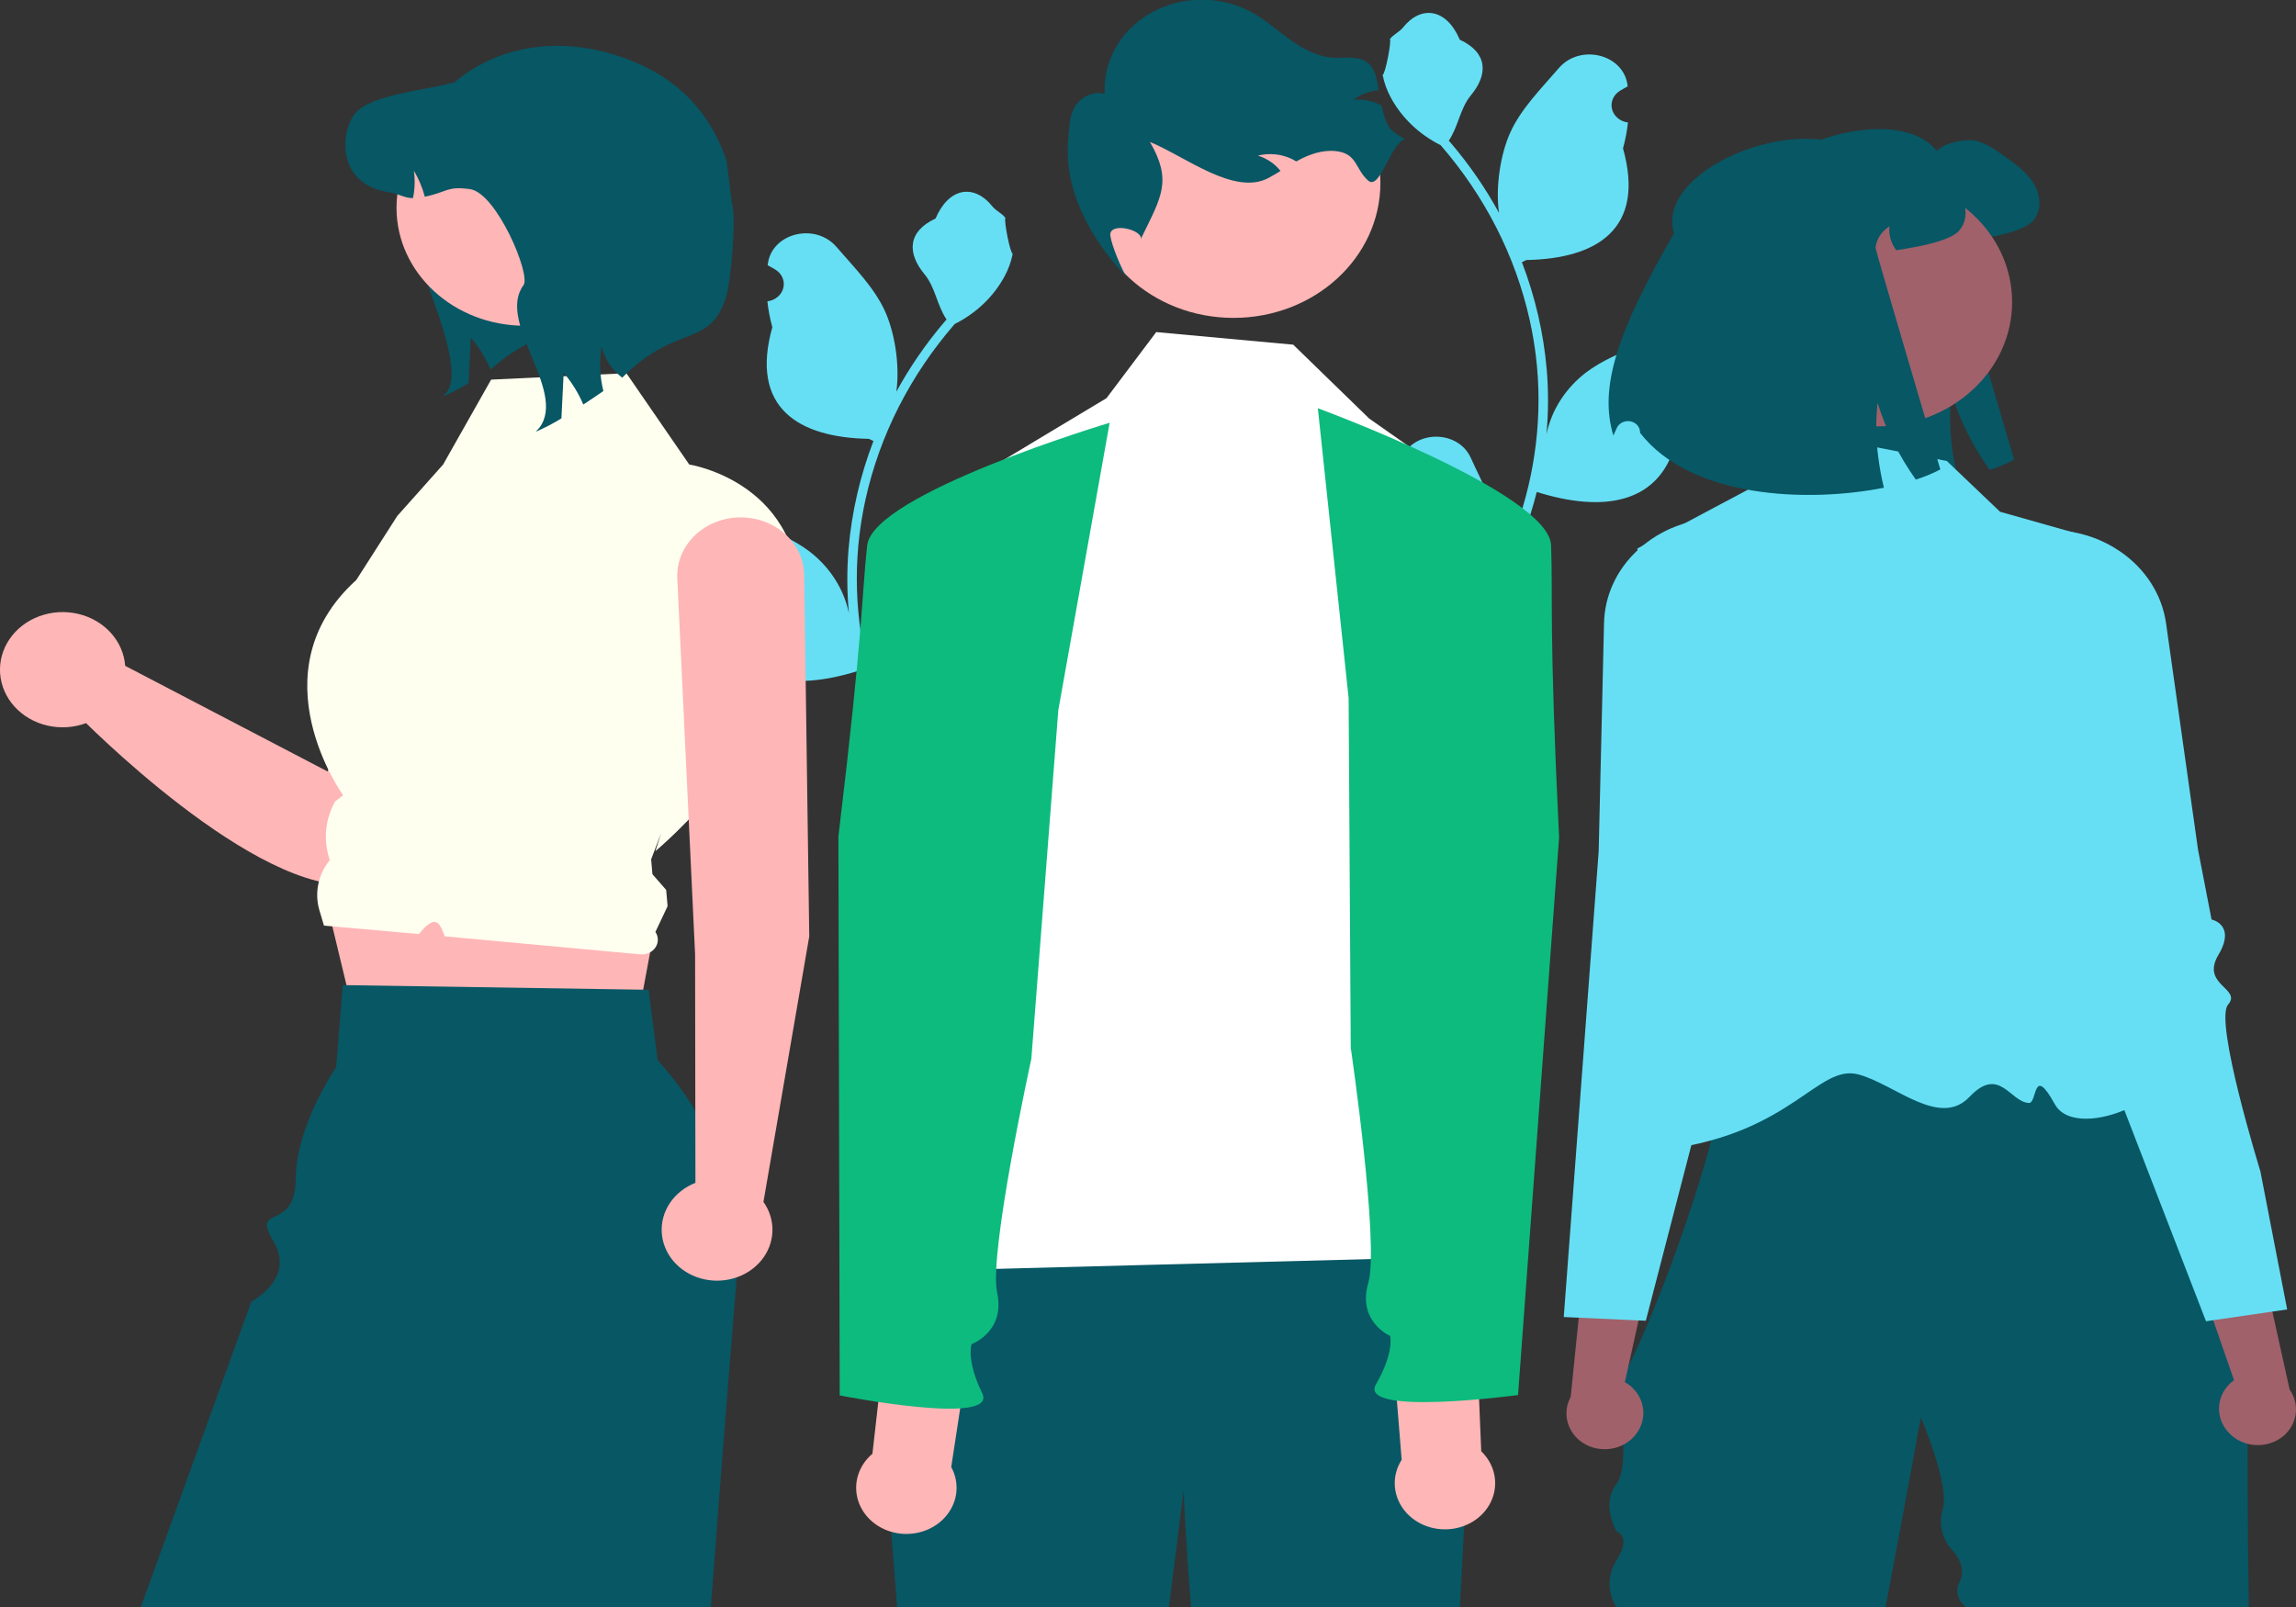 <svg width="320" height="224" viewBox="0 0 320 224" fill="none" xmlns="http://www.w3.org/2000/svg">
<rect x="0" y="0" width="320" height="224" fill="#333333" stroke="none"/>
<g clip-path="url(#clip0_15_445)">
<path d="M194.038 67.501C194.436 67.517 194.83 67.421 195.167 67.225C195.503 67.029 195.766 66.743 195.92 66.405C196.074 66.067 196.111 65.693 196.026 65.335C195.941 64.977 195.739 64.652 195.446 64.403C195.397 64.224 195.362 64.095 195.313 63.916C195.331 63.877 195.348 63.838 195.366 63.799C197.156 59.876 203.22 59.903 204.995 63.832C206.57 67.319 208.575 70.813 209.068 74.5C209.286 76.13 209.194 77.782 208.797 79.383C212.496 71.964 214.417 63.901 214.429 55.741C214.43 53.693 214.306 51.647 214.058 49.611C213.854 47.943 213.57 46.286 213.206 44.642C211.224 35.718 206.967 27.354 200.786 20.237C197.795 18.736 195.376 16.428 193.855 13.624C193.303 12.616 192.914 11.54 192.698 10.43C193.036 10.47 193.971 5.745 193.716 5.455C194.186 4.799 195.028 4.473 195.542 3.833C198.096 0.648 201.616 1.204 203.453 5.531C207.378 7.353 207.416 10.373 205.008 13.278C203.475 15.126 203.265 17.627 201.921 19.606C202.059 19.769 202.203 19.926 202.341 20.089C204.869 23.078 207.073 26.288 208.92 29.672C208.397 25.919 209.169 21.397 210.485 18.482C211.982 15.161 214.789 12.363 217.26 9.492C220.229 6.043 226.317 7.548 226.84 11.92C226.845 11.963 226.85 12.005 226.855 12.047C226.487 12.238 226.128 12.44 225.776 12.654C225.335 12.925 224.992 13.313 224.794 13.766C224.597 14.219 224.552 14.717 224.667 15.194C224.782 15.671 225.051 16.104 225.438 16.438C225.826 16.772 226.314 16.991 226.839 17.065L226.893 17.073C226.762 18.289 226.531 19.495 226.202 20.679C229.372 31.953 222.527 36.059 212.753 36.244C212.537 36.346 212.327 36.447 212.111 36.544C213.967 41.38 215.131 46.417 215.574 51.529C215.825 54.545 215.81 57.574 215.53 60.588L215.547 60.481C216.255 57.13 218.199 54.106 221.051 51.921C225.287 48.721 231.272 47.543 235.842 44.971C238.042 43.733 240.861 45.333 240.477 47.678C240.471 47.715 240.465 47.753 240.458 47.79C239.777 48.045 239.114 48.339 238.472 48.67C238.105 48.861 237.746 49.063 237.394 49.277C236.952 49.548 236.61 49.936 236.412 50.389C236.214 50.842 236.17 51.34 236.285 51.817C236.4 52.294 236.669 52.727 237.056 53.061C237.444 53.395 237.932 53.614 238.457 53.688L238.511 53.696C238.55 53.701 238.583 53.706 238.622 53.711C237.458 56.267 235.824 58.619 233.792 60.664C231.809 70.506 223.294 71.44 214.186 68.574H214.18C213.181 72.567 211.733 76.454 209.859 80.171H194.424C194.369 80.014 194.319 79.851 194.269 79.693C195.698 79.776 197.132 79.697 198.54 79.459C197.395 78.167 196.25 76.865 195.105 75.573C195.079 75.549 195.055 75.523 195.033 75.497C194.452 74.835 193.866 74.179 193.285 73.518L193.284 73.517C193.253 71.49 193.506 69.468 194.037 67.501L194.038 67.501Z" fill="#66DFF4"/>
<path d="M243.594 31.181C240.724 21.561 263.872 13.311 269.951 21.058C270.796 19.957 273.92 19.288 275.353 19.626C276.786 19.964 277.991 20.808 279.167 21.626C280.784 22.768 282.46 23.951 283.452 25.593C284.452 27.228 284.606 29.458 283.261 30.877C282.195 32.006 279.05 32.736 277.447 33.033C276.33 33.242 275.39 33.411 274.581 33.533C273.847 32.56 273.508 31.381 273.626 30.202C273.081 30.539 272.625 30.983 272.29 31.502C271.954 32.021 271.748 32.601 271.685 33.202C271.663 33.452 280.718 64.084 280.718 64.084C279.63 64.654 278.486 65.126 277.3 65.497C274.956 62.202 273.16 58.603 271.972 54.82C271.699 57.349 271.733 59.899 272.075 62.422C272.256 63.837 272.516 65.242 272.854 66.632C262.094 68.767 245.91 68.065 238.868 58.982C238.867 58.945 238.866 58.907 238.865 58.87C238.859 58.511 238.718 58.166 238.466 57.892C238.214 57.618 237.866 57.434 237.483 57.37C237.099 57.307 236.703 57.368 236.363 57.543C236.023 57.718 235.759 57.996 235.618 58.331C235.447 58.731 235.29 59.078 235.149 59.354C233.099 52.61 235.752 44.805 243.594 31.181Z" fill="#075765"/>
<path d="M225.283 192.474V192.789C225.271 192.684 225.271 192.578 225.283 192.474Z" fill="#075765"/>
<path d="M235.821 138.028C236.095 137.96 236.373 137.91 236.655 137.879C236.332 137.927 236.054 137.977 235.821 138.028Z" fill="#075765"/>
<path d="M235.578 138.085C235.652 138.066 235.734 138.047 235.821 138.028C235.74 138.047 235.661 138.062 235.578 138.085Z" fill="#075765"/>
<path d="M313.428 223.999H273.987C273.425 223.586 273.034 223.007 272.88 222.361C272.726 221.714 272.819 221.039 273.143 220.447C274.22 218.175 272.109 216.099 272.109 216.099C271.392 215.327 270.894 214.404 270.658 213.413C270.422 212.421 270.456 211.391 270.757 210.415C271.802 207.059 267.707 197.587 267.707 197.587C267.707 197.587 265.499 209.818 262.794 223.999H225.284C224.656 223.015 224.324 221.894 224.324 220.753C224.324 219.612 224.656 218.491 225.284 217.507C227.47 214.099 225.284 213.446 225.284 213.446C225.284 213.446 223.098 209.632 225.284 206.863C227.47 204.095 225.284 192.789 225.284 192.789C225.366 193.289 225.989 192.38 226.948 190.474C228.408 187.575 230.638 182.361 232.892 176.308C234.503 171.988 236.128 167.235 237.485 162.587H237.489C237.845 161.367 238.182 160.157 238.5 158.958C239.123 156.607 239.657 154.323 240.062 152.178C240.942 147.558 241.232 143.589 240.556 141.008C239.996 138.86 238.77 137.676 236.655 137.879C237.788 137.706 239.449 137.542 241.495 137.388C241.864 137.361 242.247 137.333 242.642 137.303C257.904 136.243 290.65 135.634 290.65 135.634L300.68 152.148L313.382 173.067C313.382 173.067 313.036 201.129 313.428 223.999Z" fill="#075765"/>
<path d="M271.331 64.258L248.223 59.751L243.634 68.243L228.184 76.467C228.184 76.467 238.143 113.908 238.086 119.174C237.942 132.544 214.676 162.514 232.25 160.208C249.823 157.902 253.393 148.245 259.035 149.772C264.123 151.149 270.335 157.276 274.494 152.894C278.654 148.512 280.119 153.572 282.749 153.747C283.998 153.83 283.246 148.214 286.39 153.921C289.535 159.629 306.211 151.946 300.559 146.75C291.146 138.095 289.233 74.297 289.233 74.297L278.754 71.333L271.331 64.258Z" fill="#66DFF4"/>
<path d="M227.747 200.229C228.675 199.211 229.135 197.9 229.028 196.575C228.922 195.25 228.257 194.016 227.175 193.135C226.953 192.959 226.714 192.8 226.463 192.66L230.327 175.226L221.395 170.311L218.91 194.72C218.361 195.723 218.188 196.865 218.418 197.968C218.649 199.071 219.27 200.073 220.185 200.817C220.71 201.236 221.32 201.556 221.979 201.758C222.639 201.96 223.335 202.041 224.029 201.996C224.722 201.951 225.399 201.781 226.021 201.495C226.643 201.209 227.197 200.814 227.653 200.331C227.685 200.297 227.716 200.263 227.747 200.229Z" fill="#A0616A"/>
<path d="M255.479 108.332C255.423 107.771 254.646 107.517 253.568 107.166C252.486 106.859 251.458 106.411 250.514 105.836C248.128 104.251 249.067 102.594 250.366 100.304C250.619 99.858 250.883 99.395 251.13 98.913C251.865 97.486 250.695 91.6 247.647 81.415C246.708 78.279 246.712 76.065 246.062 74.595C245.417 73.126 244.122 72.402 240.593 72.25C236.327 72.052 232.15 73.418 228.978 76.046C228.892 76.116 228.803 76.192 228.718 76.264C228.556 76.404 228.398 76.546 228.243 76.692C225.309 79.406 223.63 83.057 223.558 86.883L223.541 87.534L222.813 118.653L220.767 145.961L217.946 183.579L220.035 183.673L228.372 184.055L229.383 184.1L231.782 174.848L234.668 163.714L235.729 159.625L239.021 146.937L240.557 141.008L241.496 137.388L241.878 135.91L243.743 128.724C243.786 128.572 248.076 113.009 253.021 110.407C254.867 109.438 255.532 108.874 255.479 108.332Z" fill="#66DFF4"/>
<path d="M310.971 200.043C309.929 199.123 309.319 197.865 309.27 196.537C309.221 195.21 309.738 193.917 310.71 192.934C310.911 192.737 311.13 192.556 311.363 192.392L305.485 175.44L313.791 169.672L319.113 193.694C319.776 194.637 320.082 195.755 319.981 196.875C319.881 197.994 319.38 199.052 318.557 199.882C318.084 200.35 317.515 200.728 316.883 200.994C316.251 201.261 315.569 201.41 314.874 201.433C314.179 201.457 313.486 201.354 312.835 201.132C312.183 200.909 311.585 200.571 311.076 200.136C311.04 200.105 311.005 200.074 310.971 200.043Z" fill="#A0616A"/>
<path d="M315.034 163.26C315.034 163.26 308.556 142.304 310.532 140.035C312.507 137.766 306.673 137.323 309.187 133.098C311.701 128.873 308.231 128.167 308.231 128.167L306.348 118.452L302.981 94.591L302.879 93.882L301.899 86.94C301.626 84.957 300.92 83.045 299.825 81.319C298.729 79.593 297.267 78.087 295.524 76.893C295.435 76.83 295.344 76.77 295.253 76.71C294.839 76.435 294.415 76.181 293.983 75.947C290.751 74.194 286.956 73.531 283.25 74.073C276.267 75.073 278.44 77.467 277.308 83.88C275.468 94.309 274.99 100.275 275.887 101.624C276.19 102.077 276.507 102.512 276.81 102.929C278.369 105.081 279.496 106.633 277.308 108.447C276.436 109.11 275.466 109.656 274.427 110.068C273.399 110.526 272.655 110.854 272.665 111.417C272.676 111.962 273.403 112.455 275.35 113.235C277.708 114.184 280.242 117.773 282.317 121.438C283.963 124.393 285.431 127.428 286.715 130.531L304.55 176.65L307.459 184.171L308.462 184.025L316.703 182.824L318.769 182.523L315.034 163.26Z" fill="#66DFF4"/>
<path d="M261.581 59.433C271.993 59.433 280.434 51.672 280.434 42.099C280.434 32.526 271.993 24.765 261.581 24.765C251.169 24.765 242.729 32.526 242.729 42.099C242.729 51.672 251.169 59.433 261.581 59.433Z" fill="#A0616A"/>
<path d="M233.305 32.533C230.435 22.912 253.583 14.663 259.661 22.41C260.506 21.309 263.63 20.64 265.063 20.977C266.496 21.315 267.702 22.16 268.878 22.978C270.495 24.12 272.17 25.302 273.163 26.944C274.162 28.58 274.317 30.81 272.972 32.229C271.906 33.357 268.76 34.087 267.158 34.385C266.041 34.594 265.1 34.763 264.291 34.885C263.557 33.912 263.219 32.732 263.336 31.553C262.792 31.891 262.336 32.335 262 32.853C261.665 33.372 261.458 33.953 261.396 34.553C261.374 34.804 270.429 65.436 270.429 65.436C269.341 66.005 268.196 66.478 267.011 66.848C264.666 63.553 262.87 59.954 261.682 56.171C261.409 58.701 261.444 61.251 261.785 63.773C261.967 65.188 262.227 66.593 262.564 67.984C251.804 70.119 235.62 69.416 228.579 60.334C228.578 60.296 228.576 60.259 228.575 60.221C228.57 59.863 228.429 59.517 228.177 59.243C227.925 58.97 227.577 58.786 227.193 58.722C226.809 58.658 226.414 58.719 226.073 58.894C225.733 59.07 225.47 59.348 225.328 59.682C225.157 60.083 225 60.43 224.86 60.706C222.809 53.961 225.463 46.156 233.305 32.533Z" fill="#075765"/>
<path d="M139.807 92.428C139.409 92.445 139.015 92.349 138.678 92.153C138.342 91.957 138.079 91.67 137.925 91.332C137.771 90.994 137.734 90.621 137.819 90.263C137.904 89.905 138.106 89.579 138.399 89.331C138.448 89.151 138.483 89.023 138.532 88.844C138.514 88.805 138.497 88.766 138.479 88.727C136.689 84.804 130.625 84.831 128.85 88.76C127.275 92.247 125.27 95.74 124.777 99.428C124.559 101.057 124.651 102.71 125.048 104.311C121.349 96.892 119.428 88.829 119.416 80.668C119.415 78.621 119.539 76.574 119.787 74.539C119.991 72.871 120.275 71.214 120.639 69.57C122.621 60.646 126.878 52.282 133.059 45.164C136.05 43.664 138.469 41.356 139.99 38.552C140.541 37.544 140.931 36.468 141.147 35.358C140.809 35.398 139.874 30.673 140.129 30.383C139.658 29.727 138.817 29.401 138.303 28.76C135.749 25.576 132.229 26.132 130.392 30.459C126.467 32.281 126.429 35.301 128.837 38.206C130.37 40.054 130.58 42.555 131.924 44.534C131.786 44.696 131.642 44.854 131.504 45.017C128.976 48.006 126.772 51.216 124.925 54.6C125.447 50.846 124.676 46.325 123.36 43.41C121.863 40.088 119.056 37.291 116.585 34.42C113.616 30.971 107.528 32.476 107.005 36.848C107 36.89 106.995 36.933 106.99 36.975C107.358 37.165 107.717 37.368 108.069 37.581C108.51 37.853 108.852 38.24 109.05 38.694C109.248 39.147 109.293 39.645 109.178 40.121C109.063 40.598 108.794 41.032 108.407 41.366C108.019 41.7 107.531 41.919 107.005 41.993L106.952 42.001C107.083 43.217 107.314 44.423 107.643 45.607C104.473 56.881 111.318 60.987 121.092 61.172C121.308 61.273 121.518 61.375 121.734 61.472C119.878 66.308 118.714 71.345 118.271 76.457C118.02 79.473 118.035 82.502 118.315 85.516L118.298 85.409C117.59 82.058 115.646 79.034 112.794 76.848C108.558 73.649 102.573 72.471 98.003 69.899C95.803 68.661 92.984 70.261 93.368 72.606C93.374 72.643 93.38 72.681 93.387 72.718C94.068 72.973 94.731 73.267 95.373 73.598C95.74 73.789 96.099 73.991 96.451 74.204C96.892 74.476 97.235 74.864 97.433 75.317C97.631 75.77 97.675 76.268 97.56 76.745C97.445 77.221 97.176 77.655 96.789 77.989C96.401 78.323 95.913 78.542 95.388 78.616L95.334 78.624C95.295 78.629 95.262 78.634 95.223 78.639C96.387 81.194 98.021 83.546 100.053 85.592C102.036 95.434 110.551 96.368 119.659 93.502H119.665C120.664 97.495 122.112 101.381 123.986 105.099H139.421C139.476 104.941 139.526 104.779 139.576 104.621C138.147 104.703 136.713 104.625 135.305 104.387C136.45 103.095 137.595 101.793 138.74 100.501C138.766 100.477 138.79 100.451 138.812 100.425C139.393 99.763 139.979 99.107 140.56 98.446L140.561 98.445C140.592 96.418 140.339 94.396 139.808 92.428L139.807 92.428Z" fill="#66DFF4"/>
<path d="M67.787 21.059C67.436 21.809 56.635 21.729 56.14 22.397C52.326 27.558 66.076 49.512 62.261 54.679L61.73 55.261C62.974 54.734 64.17 54.114 65.304 53.407C65.406 51.293 65.508 49.171 65.617 47.056C66.759 48.4 67.681 49.89 68.354 51.48C69.242 50.904 69.971 49.837 73.777 47.739C75.318 46.182 77.094 44.838 79.052 43.746L67.787 21.059Z" fill="#075765"/>
<path d="M75.63 63.349C74.438 62.635 73.078 62.192 71.663 62.059C70.248 61.925 68.819 62.103 67.493 62.578C66.168 63.054 64.986 63.814 64.043 64.794C63.102 65.774 62.427 66.946 62.077 68.214L45.662 107.538L17.447 92.81C17.323 91.117 16.619 89.504 15.437 88.202C14.254 86.899 12.653 85.975 10.863 85.561C9.074 85.147 7.188 85.264 5.475 85.897C3.763 86.529 2.312 87.644 1.332 89.082C0.351 90.519 -0.109 92.205 0.017 93.898C0.143 95.59 0.849 97.203 2.033 98.504C3.217 99.805 4.82 100.728 6.61 101.14C8.4 101.552 10.286 101.433 11.997 100.798C17.939 106.629 43.699 130.535 54.364 121.194C63.328 113.343 76.264 82.915 79.377 72.407C79.876 70.727 79.782 68.945 79.109 67.317C78.435 65.689 77.217 64.299 75.63 63.349Z" fill="#FFB6B6"/>
<path d="M44.808 122.842L49.988 144.369L87.866 147.519L91.347 128.775L44.808 122.842Z" fill="#FFB6B6"/>
<path d="M102.667 178.044C102.649 178.352 102.629 178.658 102.604 178.966C102.241 183.427 101.826 188.571 101.376 194.208C100.667 203.154 99.874 213.341 99.075 223.999H19.627L35.035 181.417C35.035 181.417 41.256 178.268 38.089 172.977C34.921 167.687 41.154 171.903 41.212 164.347C41.27 156.791 46.854 148.753 46.854 148.753L47.771 137.313L48.294 137.322L89.639 137.955L90.394 137.968L91.663 147.789C99.374 156.225 103.307 167.04 102.667 178.044Z" fill="#075765"/>
<path d="M68.449 52.916L87.302 52.023L96.059 64.746C96.059 64.746 112.535 67.278 111.393 85.129C110.251 102.98 91.346 118.645 91.346 118.645L92.155 116.098L90.751 119.785L90.931 121.855L92.846 124.048L93.043 126.315L91.347 129.903C91.567 130.228 91.684 130.603 91.684 130.987C91.685 131.37 91.568 131.745 91.348 132.071C91.128 132.396 90.813 132.658 90.439 132.827C90.065 132.997 89.647 133.066 89.232 133.028L61.99 130.518C61.37 128.949 60.873 127.072 58.387 130.197L55.82 129.968L45.153 129.018L44.525 126.915C44.168 125.72 44.112 124.466 44.362 123.248C44.612 122.03 45.16 120.881 45.966 119.888C45.04 117.22 45.282 114.325 46.643 111.819L46.694 111.725L47.827 110.857C47.827 110.857 35.432 93.737 49.66 80.843L55.371 71.917L61.76 64.75L68.449 52.916Z" fill="#FFFFF0"/>
<path d="M73.141 45.406C83.015 45.406 91.019 38.047 91.019 28.968C91.019 19.89 83.015 12.531 73.141 12.531C63.267 12.531 55.263 19.89 55.263 28.968C55.263 38.047 63.267 45.406 73.141 45.406Z" fill="#FFB6B6"/>
<path d="M86.72 52.648C85.264 51.53 84.251 50.001 83.837 48.298C83.507 50.365 83.593 52.471 84.092 54.509C83.124 55.178 82.185 55.814 81.297 56.39C80.624 54.8 79.702 53.309 78.56 51.966C78.451 54.081 78.349 56.202 78.247 58.317C77.113 59.024 75.917 59.644 74.673 60.171L75.204 59.589C79.019 54.422 69.148 44.912 72.962 39.752C74.032 38.306 69.199 26.881 65.516 26.366C62.24 25.911 62.378 26.781 59.205 27.417C58.875 26.153 58.363 24.936 57.683 23.796C57.864 25.066 57.822 26.354 57.559 27.611C56.431 27.651 55.544 26.99 54.342 26.821C46.677 25.744 47.456 18.121 49.589 15.705C51.729 13.295 58.833 12.573 62.109 11.79C62.407 11.522 63.084 11.689 63.383 11.435C69.66 6.153 78.056 5.278 85.612 7.619C93.669 10.116 98.693 14.948 101.271 22.397L102.01 28.359C102.674 30.276 101.839 39.194 101.271 41.137C99.062 48.688 94.357 44.918 86.72 52.648Z" fill="#075765"/>
<path d="M112.788 130.527L112.084 80.126C112.047 77.991 111.099 75.954 109.444 74.457C107.789 72.958 105.559 72.119 103.236 72.119C102.035 72.119 100.846 72.344 99.742 72.78C98.638 73.216 97.642 73.855 96.816 74.656C95.989 75.458 95.348 76.406 94.933 77.443C94.518 78.479 94.336 79.583 94.4 80.686L96.877 133.019L96.924 164.877C95.464 165.447 94.23 166.415 93.39 167.652C92.55 168.888 92.144 170.332 92.228 171.788C92.311 173.244 92.88 174.641 93.857 175.789C94.834 176.937 96.172 177.781 97.689 178.205C99.206 178.63 100.828 178.615 102.335 178.163C103.843 177.71 105.162 176.842 106.114 175.676C107.066 174.51 107.604 173.103 107.656 171.646C107.708 170.189 107.271 168.753 106.404 167.532L112.788 130.527Z" fill="#FFB6B6"/>
<path d="M205.06 195.733C205.06 195.733 203.971 213.734 203.471 224H165.995C165.224 214.657 164.964 207.793 164.964 207.793L162.914 224H125.033L122.685 193.985L134.033 168.12C134.033 168.12 195.536 164.198 201.241 169.173C206.942 174.144 205.06 195.733 205.06 195.733Z" fill="#075765"/>
<path d="M171.92 44.31C183.226 44.31 192.391 35.884 192.391 25.489C192.391 15.095 183.226 6.668 171.92 6.668C160.615 6.668 151.45 15.095 151.45 25.489C151.45 35.884 160.615 44.31 171.92 44.31Z" fill="#FFB6B6"/>
<path d="M195.781 19.373C193.678 20.255 192.316 26.639 190.663 25.155C189.011 23.671 189.121 21.739 186.893 21.191C185.094 20.747 183.157 21.255 181.516 22.055C181.223 22.197 180.939 22.35 180.662 22.503C180.479 22.391 180.297 22.285 180.102 22.188C178.634 21.465 176.921 21.288 175.315 21.693C176.584 22.083 177.687 22.831 178.468 23.83C177.919 24.168 177.363 24.508 176.794 24.808C172.039 27.331 165.274 21.846 160.27 19.785C163.405 25.193 161.861 27.433 159.14 33.026L159.046 33.345C159.2 31.943 154.482 30.898 154.756 32.872C154.95 34.273 156.269 37.387 157.007 38.624C151.746 33.031 148.15 26.186 148.909 19.124C149.074 17.641 149.024 16.076 149.857 14.789C150.69 13.508 152.426 12.609 153.963 13.097C153.833 10.845 154.368 8.603 155.514 6.609C156.659 4.615 158.37 2.943 160.466 1.772C162.562 0.601 164.964 -0.027 167.416 -0.043C169.869 -0.06 172.281 0.535 174.395 1.678C176.359 2.738 178 4.237 179.8 5.53C181.601 6.823 183.676 7.95 185.96 8.057C187.408 8.121 188.984 7.796 190.229 8.486C191.67 9.286 191.917 10.962 192.133 12.574C190.848 12.691 189.629 13.157 188.633 13.914C189.963 13.789 191.303 14.053 192.46 14.668C192.482 14.678 192.503 14.689 192.523 14.701C193.285 17.366 193.207 17.957 195.781 19.373Z" fill="#075765"/>
<path d="M125.124 177.225C142.556 158.465 136.668 134.602 129.749 110.515L131.066 74.93C131.131 73.184 131.651 71.479 132.583 69.957C133.516 68.435 134.833 67.142 136.423 66.187L154.219 55.498L161.146 46.29L180.239 48.045L190.827 58.34L202.546 66.566C205.489 68.632 207.728 71.427 208.999 74.624C210.271 77.821 210.521 81.285 209.722 84.609L198.507 131.242C198.507 131.242 203.198 155.416 200.336 158.086C197.473 160.756 190.098 158.088 195.947 161.085C202.965 164.681 209.347 164.018 205.795 167.283C202.243 170.549 206.739 175.089 206.739 175.089L125.124 177.225Z" fill="white"/>
<path d="M132.577 204.491L135.483 185.455L123.887 182.411L121.593 202.638C120.633 203.447 119.938 204.486 119.586 205.639C119.233 206.791 119.237 208.011 119.597 209.162C119.958 210.312 120.66 211.347 121.625 212.151C122.59 212.954 123.779 213.495 125.06 213.711C126.341 213.927 127.662 213.81 128.874 213.374C130.086 212.938 131.143 212.199 131.924 211.241C132.705 210.283 133.179 209.144 133.295 207.952C133.41 206.759 133.162 205.561 132.577 204.491Z" fill="#FFB6B6"/>
<path d="M154.654 58.929C154.654 58.929 121.646 68.806 120.859 76.034C120.072 83.261 120.333 87.685 116.85 116.605L117.033 194.507C117.033 194.507 139.163 198.863 136.893 194.205C134.624 189.548 135.416 187.356 135.416 187.356C135.416 187.356 140.16 185.635 138.973 180.166C137.785 174.697 143.741 147.596 143.741 147.596L147.5 98.991L154.654 58.929Z" fill="#0DBB7E"/>
<path d="M195.353 203.483L193.806 184.313L205.594 181.972L206.445 202.294C207.345 203.159 207.965 204.238 208.234 205.409C208.504 206.58 208.414 207.797 207.972 208.923C207.531 210.05 206.757 211.041 205.737 211.784C204.717 212.528 203.491 212.996 202.198 213.135C200.905 213.273 199.595 213.077 198.416 212.569C197.237 212.061 196.236 211.261 195.525 210.258C194.814 209.255 194.421 208.09 194.39 206.893C194.36 205.696 194.693 204.515 195.353 203.483Z" fill="#FFB6B6"/>
<path d="M183.672 56.906C183.672 56.906 215.907 68.745 216.178 76.004C216.45 83.263 215.875 87.662 217.295 116.73L211.574 194.454C211.574 194.454 189.182 197.471 191.777 192.96C194.373 188.448 193.739 186.214 193.739 186.214C193.739 186.214 189.127 184.211 190.701 178.826C192.275 173.44 188.258 146.038 188.258 146.038L187.962 97.311L183.672 56.906Z" fill="#0DBB7E"/>
</g>
<defs>
<clipPath id="clip0_15_445">
<rect width="320" height="224" fill="white"/>
</clipPath>
</defs>
</svg>
